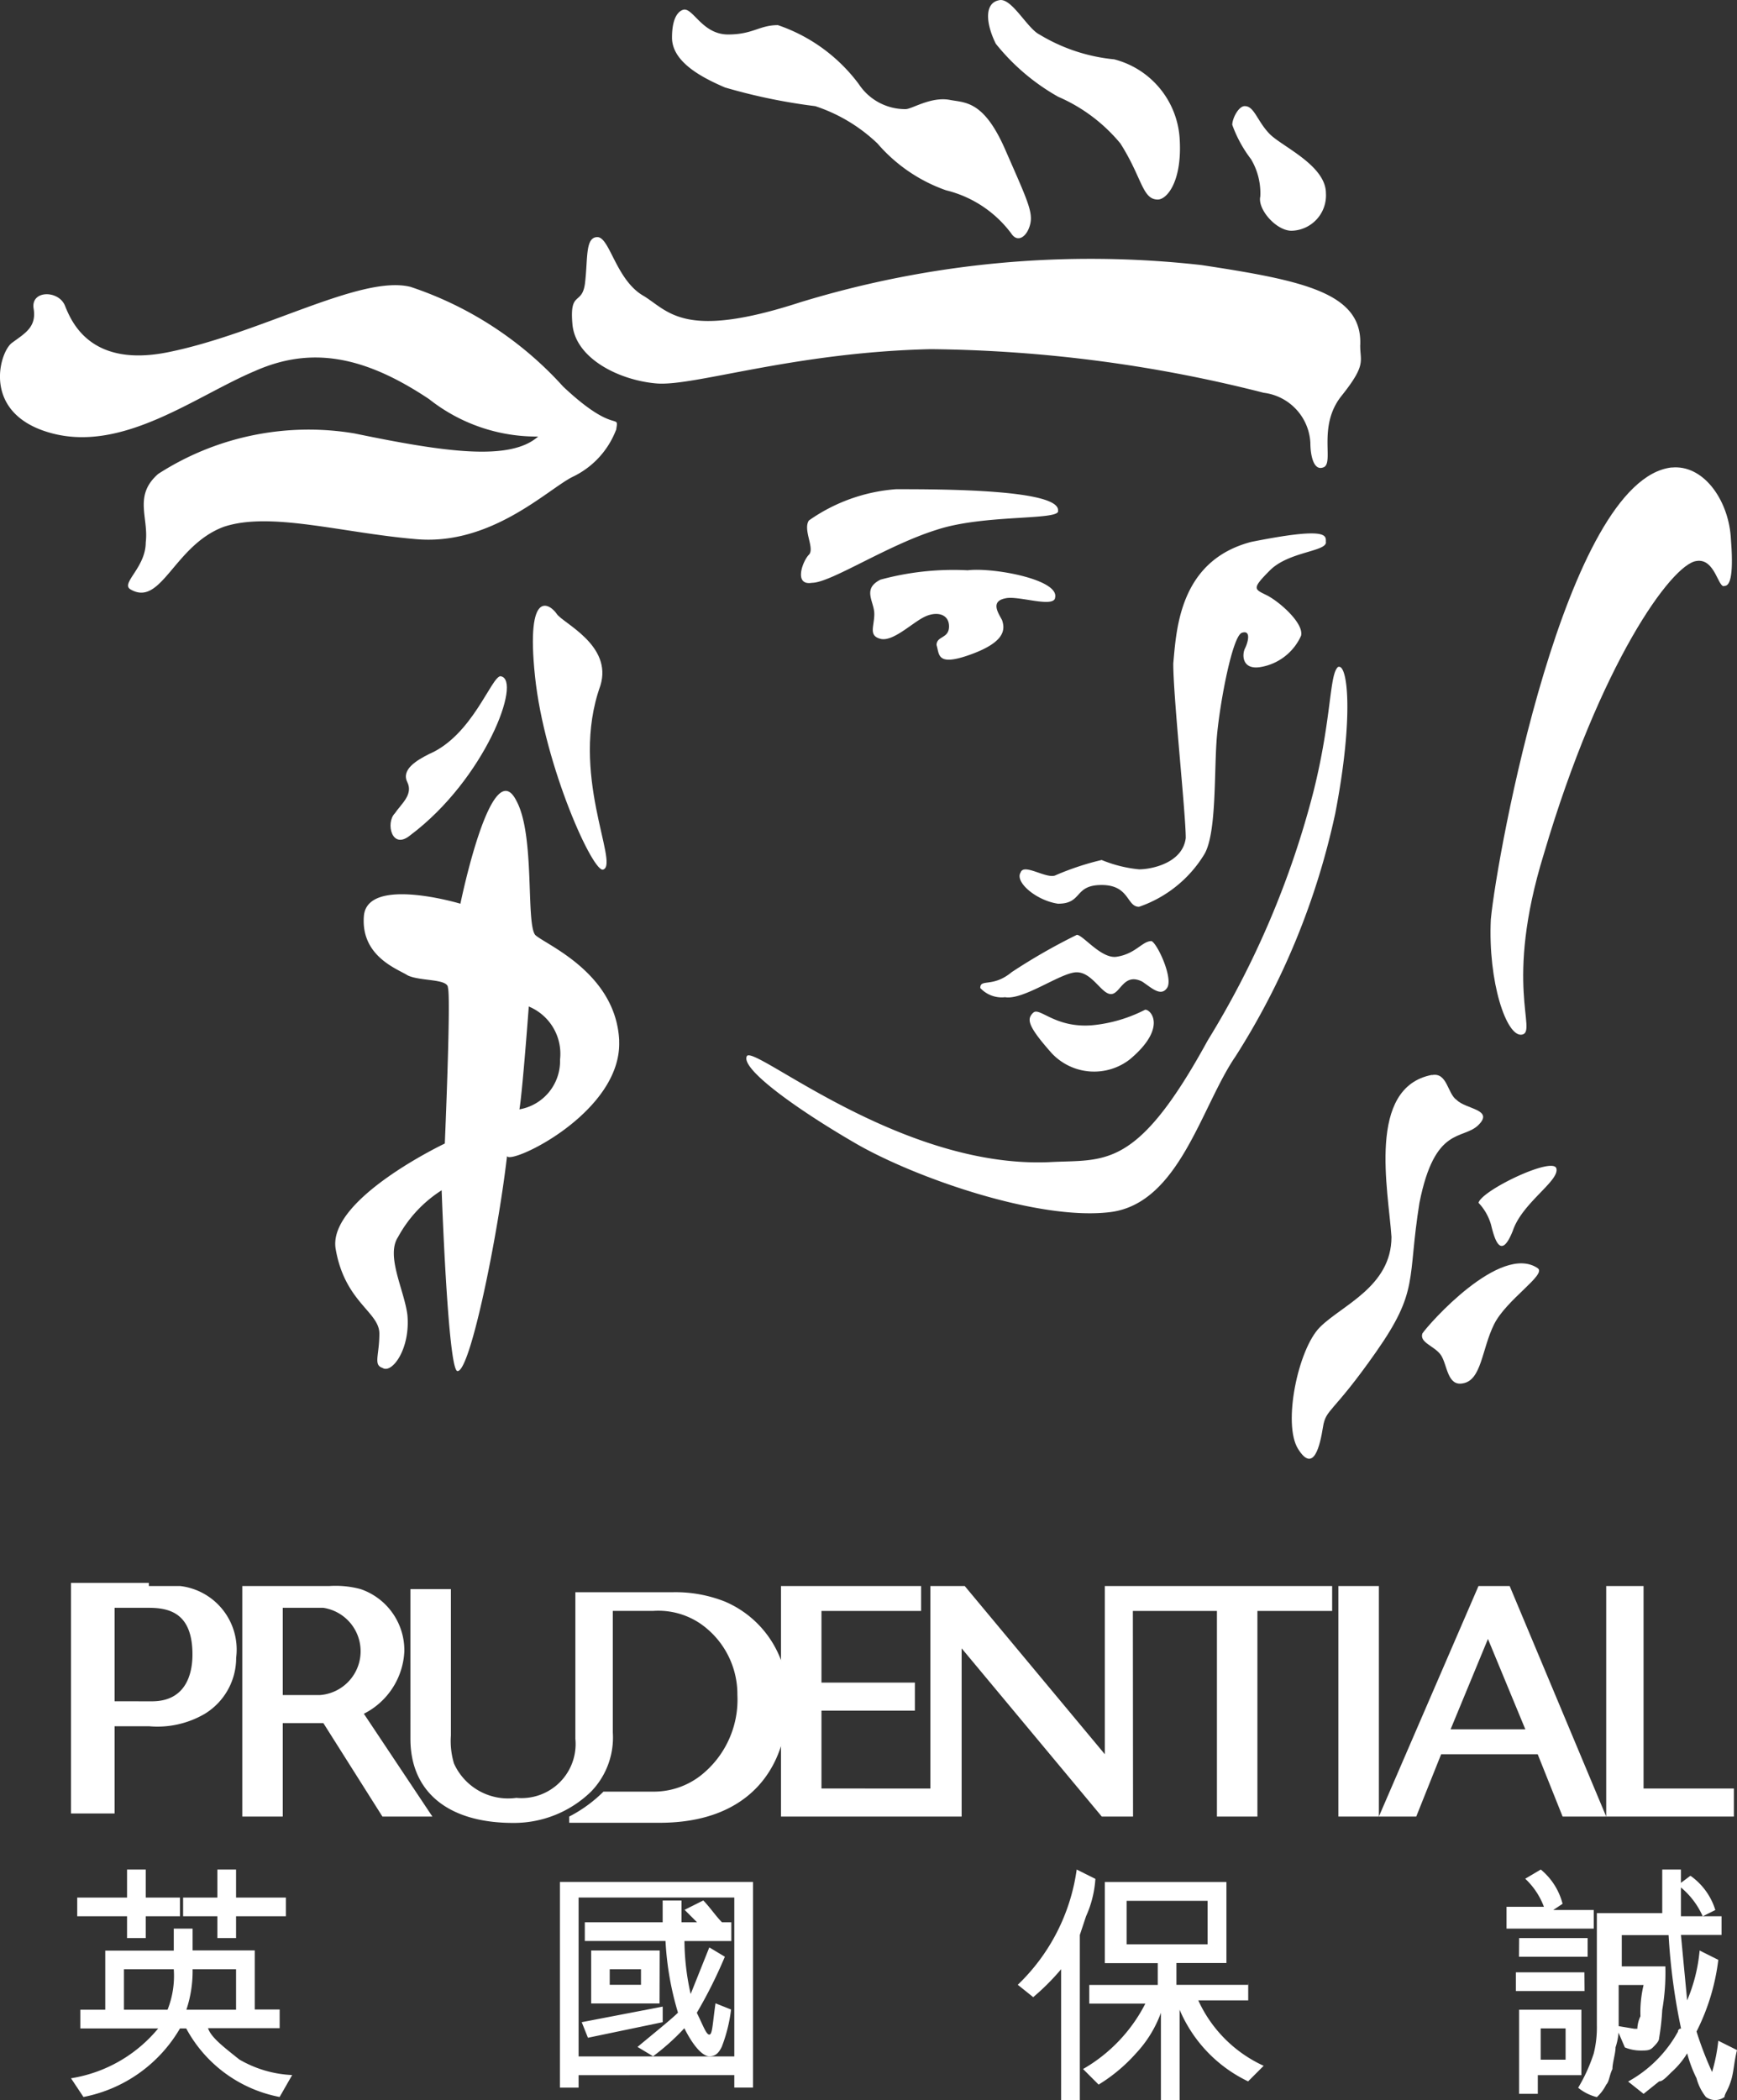 <svg xmlns="http://www.w3.org/2000/svg" viewBox="0 0 50 60.422">
  <rect x="0" y="0" width="50" height="60.422" fill="#333333" stroke="none"/>
  <defs>
    <style>
      .cls-1 {
        fill: #fff;
      }
    </style>
  </defs>
  <g id="LOGO_PRUDENTIAL_HORIZONTAL" data-name="LOGO_PRUDENTIAL HORIZONTAL" transform="translate(-0.02 0.007)">
    <path id="Path_132" data-name="Path 132" class="cls-1" d="M21.959.3c.269,0,.538.717,1.255.717s.9-.269,1.434-.269a4.85,4.85,0,0,1,2.331,1.7,1.6,1.6,0,0,0,1.345.717c.179,0,.717-.359,1.255-.269.448.09.986,0,1.613,1.434s.807,1.793.717,2.151-.359.538-.538.269A3.326,3.326,0,0,0,29.488,5.5a4.619,4.619,0,0,1-1.972-1.345,4.728,4.728,0,0,0-1.793-1.076,16.458,16.458,0,0,1-2.6-.538C22.5,2.272,21.6,1.824,21.6,1.107,21.6.3,21.959.3,21.959.3" transform="translate(-2.236 -0.032)"/>
    <path id="Path_133" data-name="Path 133" class="cls-1" d="M32.064,0c.359-.09.807.807,1.165.986A5.087,5.087,0,0,0,35.38,1.7a2.517,2.517,0,0,1,1.882,2.241c.09,1.255-.359,1.793-.627,1.793-.448,0-.448-.627-1.076-1.613a4.791,4.791,0,0,0-1.793-1.345,6.191,6.191,0,0,1-1.793-1.524C31.705.716,31.616.089,32.064,0" transform="translate(-3.288 0)"/>
    <path id="Path_134" data-name="Path 134" class="cls-1" d="M39.959,3.4c.269,0,.359.448.717.807s1.613.9,1.613,1.7A1.016,1.016,0,0,1,41.3,6.985c-.448,0-.986-.627-.9-.986a1.912,1.912,0,0,0-.269-1.076,3.651,3.651,0,0,1-.538-.986c0-.179.179-.538.359-.538" transform="translate(-4.102 -0.353)"/>
    <path id="Path_135" data-name="Path 135" class="cls-1" d="M41.077,10.737c0,.448.179.538-.538,1.434s-.179,1.972-.538,2.062c-.269.09-.359-.359-.359-.717A1.531,1.531,0,0,0,38.3,12.082a40.228,40.228,0,0,0-9.591-1.255c-3.944.09-6.812,1.076-7.888.986s-2.331-.717-2.42-1.7.269-.538.359-1.165c.09-.717,0-1.345.359-1.345s.538,1.255,1.345,1.7c.717.448,1.165,1.255,4.482.179A28.56,28.56,0,0,1,36.505,8.407c2.958.448,4.661.807,4.571,2.331" transform="translate(-1.903 -0.788)"/>
    <path id="Path_136" data-name="Path 136" class="cls-1" d="M41.581,17.372c0,.269-1.076.269-1.613.807s-.448.538-.09.717,1.076.807.986,1.165a1.56,1.56,0,0,1-1.165.9c-.538.09-.538-.359-.448-.538s.179-.538-.09-.448-.627,1.972-.717,2.958,0,2.779-.359,3.406A3.548,3.548,0,0,1,36.2,27.859c-.359,0-.269-.627-1.076-.627s-.538.538-1.255.538c-.627-.09-1.255-.627-1.076-.9.09-.269.717.179.986.09a7.888,7.888,0,0,1,1.345-.448,3.783,3.783,0,0,0,1.076.269c.359,0,1.255-.179,1.345-.9,0-.717-.359-4.034-.359-5.02.09-.986.179-2.958,2.241-3.5,2.241-.448,2.151-.179,2.151,0" transform="translate(-3.393 -1.776)"/>
    <path id="Path_137" data-name="Path 137" class="cls-1" d="M33.145,16.327c0,.269-2.151.09-3.5.538-1.434.448-3.048,1.524-3.585,1.524-.538.09-.269-.627-.09-.807s-.179-.717,0-.986a5,5,0,0,1,2.51-.9c1.255,0,4.751,0,4.661.627" transform="translate(-2.666 -1.628)"/>
    <path id="Path_138" data-name="Path 138" class="cls-1" d="M33.285,19.105c-.09.269-1.076-.09-1.434,0-.448.09-.179.448-.09.627.09.269.09.627-.9.986s-.9,0-.986-.269c0-.269.359-.179.359-.538s-.359-.448-.717-.269-.9.717-1.255.627-.179-.359-.179-.717-.359-.717.179-.986a7.993,7.993,0,0,1,2.51-.269c.717-.09,2.689.269,2.51.807" transform="translate(-2.896 -1.896)"/>
    <path id="Path_139" data-name="Path 139" class="cls-1" d="M41.029,21.4c.269-.09.448,1.434-.09,4.213A21.331,21.331,0,0,1,38.071,32.6c-.986,1.434-1.613,4.213-3.585,4.482-2.062.269-5.647-.986-7.35-1.972S23.819,32.963,24,32.6s4.392,3.227,8.695,3.048c1.613-.09,2.51.269,4.571-3.5a25.942,25.942,0,0,0,3.048-7.171c.538-2.151.448-3.406.717-3.585" transform="translate(-2.483 -2.218)"/>
    <path id="Path_140" data-name="Path 140" class="cls-1" d="M31.5,31.524c0-.269.359,0,.9-.448A16.956,16.956,0,0,1,34.279,30c.179,0,.717.717,1.165.627.538-.09.717-.448.986-.448.179.09.627,1.076.448,1.345s-.448,0-.717-.179c-.538-.269-.627.359-.9.359s-.538-.627-.986-.627-1.524.807-2.062.717a.84.84,0,0,1-.717-.269" transform="translate(-3.262 -3.11)"/>
    <path id="Path_141" data-name="Path 141" class="cls-1" d="M33.188,32.49c.179-.179.627.448,1.7.359a4.2,4.2,0,0,0,1.524-.448c.179,0,.627.538-.448,1.434a1.675,1.675,0,0,1-2.241-.179c-.717-.807-.717-.986-.538-1.165" transform="translate(-3.427 -3.358)"/>
    <path id="Path_142" data-name="Path 142" class="cls-1" d="M53.1,15c.9-.09,1.613.9,1.7,1.972s0,1.434-.179,1.434c-.179.09-.269-.807-.807-.717-.717.09-2.779,2.958-4.392,8.426-1.165,3.765-.179,5.109-.627,5.2s-.986-1.524-.9-3.317c.179-1.882,2.151-12.639,5.2-13" transform="translate(-4.961 -1.555)"/>
    <path id="Path_143" data-name="Path 143" class="cls-1" d="M45.533,34.5c.448-.09.448.538.717.717.269.269,1.076.269.627.717s-1.255,0-1.7,2.241c-.359,2.241,0,2.51-1.255,4.3S42.486,44.09,42.4,44.628s-.269,1.345-.717.627,0-2.868.627-3.5,2.062-1.165,2.062-2.6c-.09-1.345-.717-4.3,1.165-4.661" transform="translate(-4.298 -3.575)"/>
    <path id="Path_144" data-name="Path 144" class="cls-1" d="M47.5,38.477c.09-.359,2.151-1.345,2.241-.986s-.986.986-1.255,1.793c-.359.9-.538.179-.627-.179a1.527,1.527,0,0,0-.359-.627" transform="translate(-4.92 -3.878)"/>
    <path id="Path_145" data-name="Path 145" class="cls-1" d="M49.015,40.684c.269.179-.9.9-1.255,1.613s-.359,1.613-.9,1.7c-.448.09-.448-.538-.627-.807s-.627-.359-.538-.627c.179-.269,2.241-2.6,3.317-1.882" transform="translate(-4.732 -4.203)"/>
    <path id="Path_146" data-name="Path 146" class="cls-1" d="M16.087,34.541c.09-.538.269-2.958.269-2.958a1.471,1.471,0,0,1,.9,1.524,1.41,1.41,0,0,1-1.165,1.434m2.868-1.972c-.09-1.972-2.151-2.779-2.42-3.048-.269-.359,0-2.868-.538-3.854-.717-1.434-1.613,2.958-1.613,2.958s-2.689-.807-2.779.359.986,1.524,1.255,1.7c.359.179,1.165.09,1.165.359.09.269-.09,4.482-.09,4.482S10.529,37.14,10.8,38.574c.269,1.524,1.255,1.793,1.255,2.42s-.179.9.09.986c.269.179.807-.538.717-1.524-.09-.717-.627-1.7-.269-2.241a3.67,3.67,0,0,1,1.255-1.345s.179,5.109.448,5.2c.359.09,1.165-3.854,1.434-6.185.09.269,3.317-1.255,3.227-3.317" transform="translate(-1.115 -2.631)"/>
    <path id="Path_147" data-name="Path 147" class="cls-1" d="M19.165,27.023c-.269.179-1.7-2.958-1.972-5.558s.448-2.062.627-1.793,1.613.9,1.255,2.062c-.9,2.51.538,5.109.09,5.289" transform="translate(-1.773 -2.015)"/>
    <path id="Path_148" data-name="Path 148" class="cls-1" d="M15.733,21.7c.627.09-.448,2.958-2.6,4.571-.538.448-.717-.359-.448-.627.179-.269.538-.538.359-.9s.269-.627.627-.807c1.255-.538,1.793-2.241,2.062-2.241" transform="translate(-1.3 -2.249)"/>
    <path id="Path_149" data-name="Path 149" class="cls-1" d="M17.75,13.318A2.474,2.474,0,0,1,16.5,14.662c-.717.359-2.331,1.972-4.482,1.793S7.8,15.648,6.456,16.1c-1.434.538-1.793,2.331-2.689,1.793-.269-.179.448-.627.448-1.345.09-.717-.359-1.345.359-1.972a7.994,7.994,0,0,1,5.647-1.165c2.6.538,4.482.807,5.289.09a4.979,4.979,0,0,1-3.137-1.076c-1.882-1.255-3.406-1.524-5.02-.807-1.7.717-3.765,2.331-5.826,1.793S0,11.077.361,10.808s.717-.448.627-.986.717-.538.9-.09.717,1.793,2.958,1.345c2.689-.538,5.558-2.241,6.992-1.882a10.285,10.285,0,0,1,4.392,2.868c1.524,1.434,1.613.717,1.524,1.255" transform="translate(0 -0.948)"/>
    <path id="Path_150" data-name="Path 150" class="cls-1" d="M51.6,50.9v6.633h3.675v-.807h-2.6V50.9Z" transform="translate(-5.345 -5.275)"/>
    <path id="Path_151" data-name="Path 151" class="cls-1" d="M10.31,50.9a2.763,2.763,0,0,1,.9.09,1.861,1.861,0,0,1,1.255,1.793A2.122,2.122,0,0,1,11.3,54.575l1.972,2.958H11.834l-1.7-2.689H8.965v2.689H7.8V50.9ZM8.965,54.037h1.076a1.264,1.264,0,0,0,.09-2.51H8.965Z" transform="translate(-0.806 -5.275)"/>
    <path id="Path_152" data-name="Path 152" class="cls-1" d="M4.541,50.89h.9a1.842,1.842,0,0,1,1.613,2.062,1.883,1.883,0,0,1-.9,1.613,2.7,2.7,0,0,1-1.613.359H3.555v2.51H2.3V50.8H4.541Zm.09,3.317c.986,0,1.165-.807,1.165-1.345,0-1.165-.627-1.345-1.255-1.345H3.555v2.689Z" transform="translate(-0.236 -5.265)"/>
    <path id="Path_153" data-name="Path 153" class="cls-1" d="M17.771,57.544a3.98,3.98,0,0,0,.986-.717h1.434a2.2,2.2,0,0,0,1.345-.448,2.775,2.775,0,0,0,1.076-2.331,2.473,2.473,0,0,0-1.076-2.062,2.16,2.16,0,0,0-1.345-.359H19.026v3.5a2.232,2.232,0,0,1-.627,1.7,3.184,3.184,0,0,1-2.241.9c-1.882,0-2.958-.9-2.958-2.42V51h1.165v4.213a2.226,2.226,0,0,0,.09.807,1.708,1.708,0,0,0,1.793.986,1.556,1.556,0,0,0,1.7-1.7V51.09H20.73a3.863,3.863,0,0,1,1.524.269,2.963,2.963,0,0,1,1.793,2.958c0,1.7-.986,3.406-3.675,3.406h-2.6Z" transform="translate(-1.366 -5.286)"/>
    <rect id="Rectangle_95" data-name="Rectangle 95" class="cls-1" width="1.165" height="6.633" transform="translate(38.546 45.625)"/>
    <path id="Path_154" data-name="Path 154" class="cls-1" d="M35.229,51.617h2.42v5.916h1.165V51.617h2.151V50.9H34.422v4.84L30.389,50.9H29.4v5.826H26.265V54.485h2.689v-.807H26.265V51.617h2.868V50.9H25.1v6.633h5.2v-4.84l4.034,4.84h.9Z" transform="translate(-2.599 -5.275)"/>
    <path id="Path_155" data-name="Path 155" class="cls-1" d="M48.065,50.9l2.779,6.633H49.589l-.717-1.793H46.093l-.717,1.793H44.3L47.168,50.9Zm-1.7,4.123h2.151l-1.076-2.6Z" transform="translate(-4.589 -5.275)"/>
    <path id="Path_156" data-name="Path 156" class="cls-1" d="M35.837,62.151h2.331V60.9H35.837Zm3.5,1.076v.538H37.9a3.806,3.806,0,0,0,1.882,1.882l-.448.448a4.029,4.029,0,0,1-1.972-2.062h0v2.6h-.538v-2.51h0a3.414,3.414,0,0,1-.717,1.165,4.753,4.753,0,0,1-1.076.9l-.448-.448a4.567,4.567,0,0,0,1.793-1.882H34.762v-.538h1.972v-.627H35.21V60.359h3.5v2.331H37.271v.627h2.062Zm-6.185.448-.448-.359A5.667,5.667,0,0,0,34.4,60l.538.269a3.1,3.1,0,0,1-.269,1.076l-.179.538v4.751h-.538V62.868h0a6.75,6.75,0,0,1-.807.807" transform="translate(-3.387 -6.218)"/>
    <path id="Path_157" data-name="Path 157" class="cls-1" d="M50.1,64.571h-.717v.9H50.1ZM49.3,65.916v.538h-.538v-2.42h1.793v1.882Zm1.345-2.42H48.669v-.538h1.972Zm-1.882-1.524h1.972v.538H48.759Zm4.571-1.524.359-.269a1.88,1.88,0,0,1,.717.986l-.359.179h.538v.538H53.42l.179,1.882h0a4.746,4.746,0,0,0,.359-1.434l.538.269a6.213,6.213,0,0,1-.627,2.062,10.053,10.053,0,0,0,.448,1.165,5.045,5.045,0,0,0,.179-.9l.538.269c-.09.359-.09.627-.179.9s-.179.359-.179.448a.448.448,0,0,1-.538,0,1.459,1.459,0,0,1-.269-.538,3.69,3.69,0,0,1-.269-.717,2.377,2.377,0,0,1-.448.538c-.179.179-.269.269-.359.269l-.448.359L51.9,66.1a3.647,3.647,0,0,0,1.434-1.434.088.088,0,0,1,.09-.09,17.871,17.871,0,0,1-.359-2.689H51.717v.9h1.255a6.35,6.35,0,0,1-.09,1.255,6.952,6.952,0,0,1-.09.807c0,.09-.09.179-.179.269s-.179.09-.359.09a1.2,1.2,0,0,1-.448-.09l-.269-.627.538.09h.09a.893.893,0,0,1,.09-.359,3.363,3.363,0,0,1,.09-.9h-.717v1.165a1.75,1.75,0,0,1-.09.627c0,.179-.09.448-.09.627-.09.179-.09.359-.179.448a1.237,1.237,0,0,1-.269.359,1.386,1.386,0,0,1-.538-.269,4.8,4.8,0,0,0,.448-.986,3.088,3.088,0,0,0,.09-.807V61.255h1.882V60h.538v1.345h.627a2.276,2.276,0,0,0-.717-.9m-4.93.627h1.076a2.117,2.117,0,0,0-.538-.807L49.386,60a1.884,1.884,0,0,1,.627.986l-.269.179H50.91V61.7H48.4v-.627Z" transform="translate(-5.014 -6.218)"/>
    <path id="Path_158" data-name="Path 158" class="cls-1" d="M3.824,64.034H5.079a2.647,2.647,0,0,0,.179-1.165H3.824Zm3.227-1.165H5.8a3.512,3.512,0,0,1-.179,1.165H7.051Zm1.613,3.048-.359.627a3.882,3.882,0,0,1-2.689-1.972H5.437a4.123,4.123,0,0,1-2.779,1.972L2.3,66.006a4.082,4.082,0,0,0,2.51-1.434H2.569v-.538h.717v-1.7H5.258V61.7H5.8v.627H7.589v1.7h.717v.538H6.244c.09.269.448.538.9.9a3.3,3.3,0,0,0,1.524.448M5.437,61.345H4.451v.627H3.913v-.627H2.479v-.538H3.913V60h.538v.807h.986v.538ZM6.513,60h.538v.807H8.485v.538H7.051v.627H6.513v-.627H5.527v-.538h.986Z" transform="translate(-0.236 -6.218)"/>
    <path id="Path_159" data-name="Path 159" class="cls-1" d="M18.807,64.882l-.179-.448,2.331-.448v.448Zm.627-1.524h.9V62.91h-.9Zm1.434.538H18.9V62.372h1.972ZM22.3,62.282l.448.269a13.484,13.484,0,0,1-.807,1.613c.179.359.269.627.359.627s.09-.269.179-.9l.448.179a4.469,4.469,0,0,1-.269,1.076c-.09.179-.179.269-.359.269s-.448-.269-.717-.807a6.539,6.539,0,0,1-.9.807l-.448-.269c.538-.448.986-.807,1.165-.986a8.667,8.667,0,0,1-.359-2.062H18.717v-.538h2.241v-.627H21.5v.627h.448l-.359-.359.538-.269c.179.179.359.448.538.627h.269V62.1H21.585a7.109,7.109,0,0,0,.179,1.524l.538-1.345M18.538,65.42H23.02V60.848H18.538Zm0,.538v.359H18V60.4h5.558v5.916H23.02v-.359Z" transform="translate(-1.863 -6.26)"/>
  </g>
</svg>

